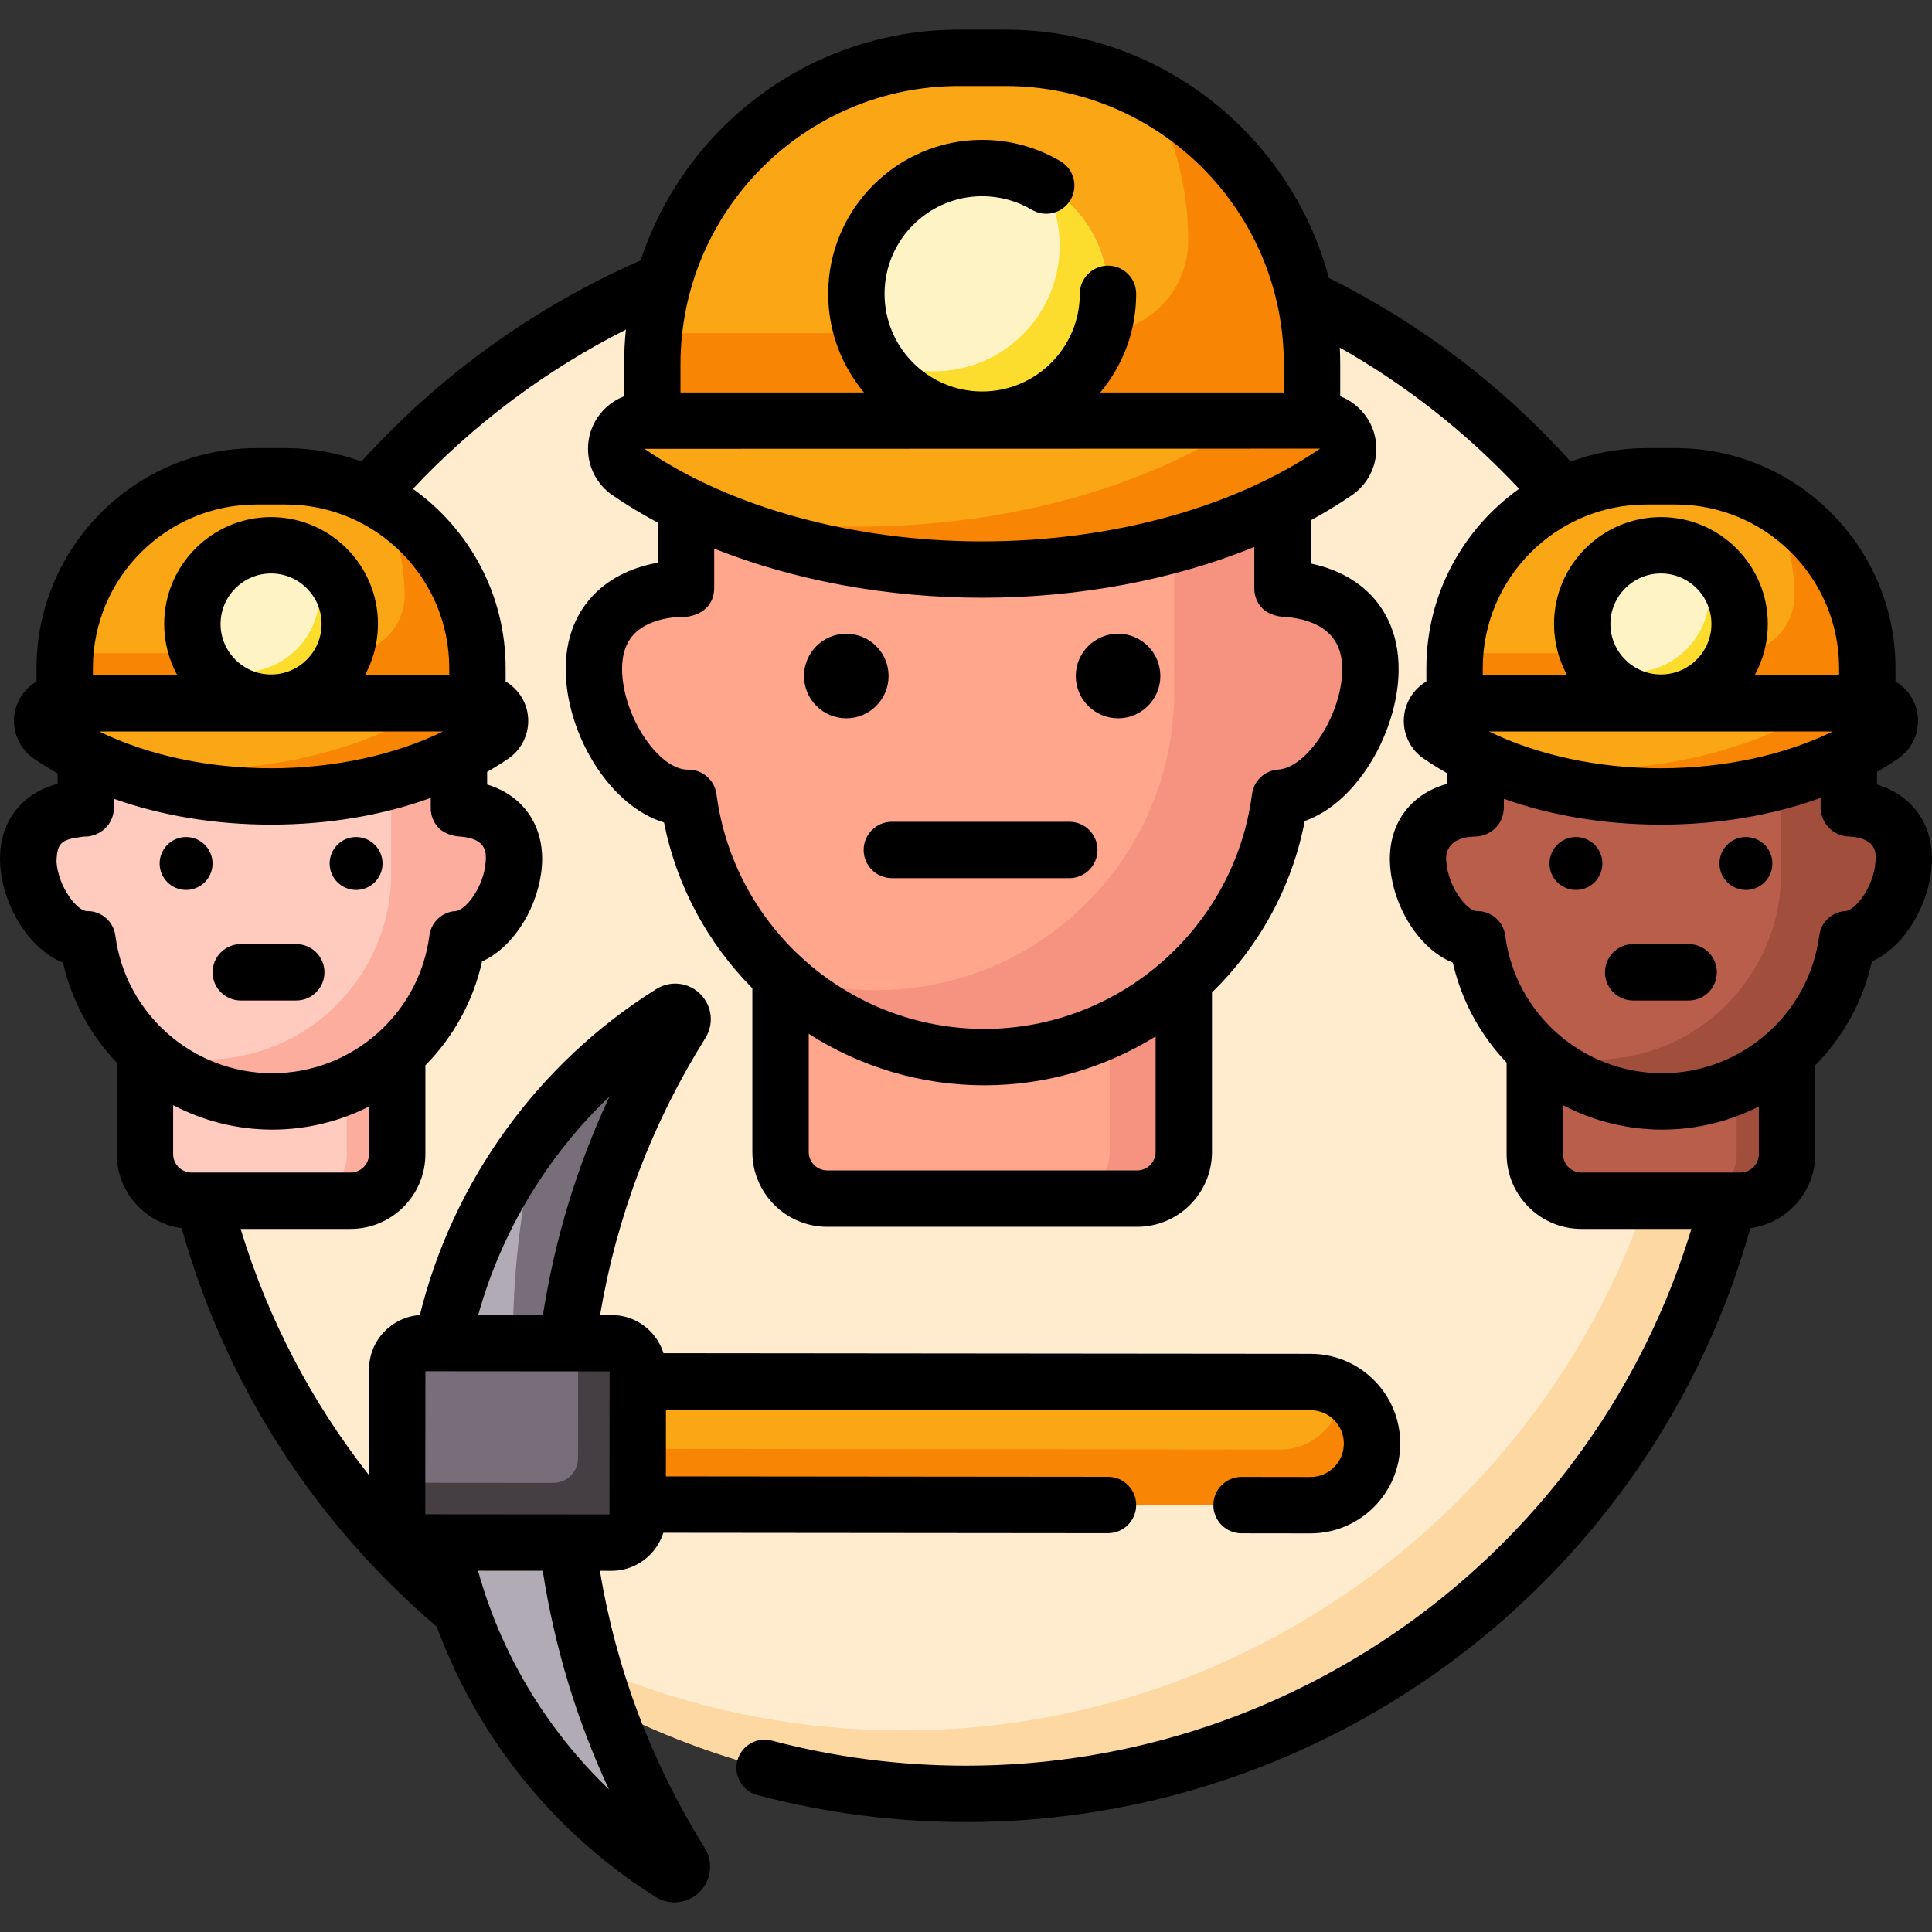 <svg id="Capa_1" enable-background="new 0 0 512 512" height="512" viewBox="0 0 512 512" width="512" xmlns="http://www.w3.org/2000/svg"><rect x="0" y="0" width="512" height="512" fill="#333333" stroke="none"/><g><g><circle cx="256.002" cy="266.982" fill="#ffeccf" r="208.415"/></g><g><path d="m394.721 111.454c32.887 36.847 52.887 85.444 52.887 138.719 0 115.105-93.311 208.415-208.415 208.415-53.275 0-101.872-20-138.719-52.887 38.168 42.763 93.699 69.697 155.529 69.697 115.105 0 208.415-93.311 208.415-208.415-.001-61.83-26.934-117.361-69.697-155.529z" fill="#fdd8a3"/></g><g><path d="m301.303 317.644h-82.032c-6.858 0-12.417-5.559-12.417-12.417v-66.058h106.866v66.058c0 6.858-5.56 12.417-12.417 12.417z" fill="#ffa68d"/></g><g><path d="m294.072 239.169v66.107c0 6.831-5.537 12.368-12.368 12.368h19.647c6.831 0 12.368-5.537 12.368-12.368v-66.107z" fill="#f59380"/></g><g><g><path d="m363.605 382.584c.007-9.015-7.294-16.328-16.309-16.336l-216.08-.207-.027 32.645 216.08.207c9.015.008 16.329-7.294 16.336-16.309z" fill="#fba615"/></g><g><path d="m131.201 383.943 208.068.2c8.785.007 15.951-6.928 16.318-15.624 4.803 2.845 8.023 8.078 8.018 14.064-.007 9.015-7.321 16.316-16.336 16.309l-216.08-.207z" fill="#f88604"/></g><g><path d="m148.697 382.378c-.033 40.854 11.585 78.994 31.715 111.284 1.105 1.772-.94 3.809-2.709 2.7-37.913-23.778-63.106-65.959-63.067-114.012s25.301-90.192 63.252-113.909c1.771-1.106 3.812.935 2.704 2.704-20.181 32.258-31.862 70.38-31.895 111.233z" fill="#b1abb5"/></g><g><path d="m177.888 268.442c-13.644 8.526-25.635 19.444-35.417 32.152-6.945 28.609-8.556 59.018-3.867 89.926 5.396 35.565 18.566 68.021 37.51 95.92-17.473-30.696-27.449-66.212-27.418-104.06.033-40.853 11.714-78.975 31.896-111.232 1.108-1.772-.933-3.813-2.704-2.706z" fill="#786e79"/></g><g><path d="m168.988 401.818.032-38.846c.003-3.866-3.128-7.003-6.994-7.006l-49.75-.04c-3.866-.003-7.003 3.128-7.006 6.994l-.032 38.846c-.003 3.866 3.128 7.003 6.994 7.006l49.75.04c3.867.003 7.003-3.128 7.006-6.994z" fill="#786e79"/></g><g><path d="m105.246 392.941 41.389.034c3.61.003 6.538-2.921 6.541-6.531l.025-30.485 8.853.007c3.851.003 6.97 3.127 6.967 6.978l-.032 38.901c-.003 3.851-3.127 6.97-6.978 6.967l-49.805-.041c-3.851-.003-6.97-3.127-6.967-6.978z" fill="#453e43"/></g></g><g><path d="m341.367 156.04c-.511-.038-1.006-.048-1.493-.045v-26.426c0-14.535-11.783-26.318-26.319-26.318h-105.437c-14.535 0-26.318 11.783-26.318 26.318v26.466c-.83-.057-1.692-.061-2.593.005-12.889.949-22.857 8.245-21.731 23.537 1.102 14.97 12.429 32.042 24.997 31.864 5.063 38.767 38.217 68.702 78.365 68.702 40.158 0 73.318-29.95 78.369-68.732 12.121-.796 22.823-17.305 23.893-31.835 1.125-15.291-8.843-22.587-21.733-23.536z" fill="#ffa68d"/></g><g><path d="m341.367 156.04c-.511-.038-1.006-.048-1.493-.045v-26.426c0-14.535-11.783-26.318-26.319-26.318h-3.827c.93 2.693 1.441 5.58 1.441 8.589v71.537c0 43.651-35.386 79.037-79.037 79.037-9.18 0-17.992-1.57-26.189-4.448 14.218 13.729 33.568 22.178 54.893 22.178 40.158 0 73.318-29.95 78.369-68.732 12.121-.796 22.823-17.305 23.893-31.835 1.127-15.292-8.841-22.588-21.731-23.537z" fill="#f59380"/></g><g><path d="m266.145 15.324h-11.716c-45.046 0-81.562 36.517-81.562 81.562v24.241h174.841v-24.24c-.001-45.046-36.518-81.563-81.563-81.563z" fill="#fba615"/></g><g><path d="m305.115 25.091c6.228 11.494 9.766 24.657 9.766 38.648 0 13.566-10.997 24.563-24.563 24.563h-117.036c-.274 2.717-.416 5.473-.416 8.263v24.563h174.841v-24.563c0-30.877-17.227-57.729-42.592-71.474z" fill="#f88604"/></g><g><circle cx="260.287" cy="77.876" fill="#fdf3c4" r="33.341"/></g><g><path d="m276.572 48.785c2.703 4.817 4.25 10.369 4.25 16.285 0 18.414-14.927 33.341-33.341 33.341-5.916 0-11.468-1.548-16.285-4.25 5.709 10.175 16.593 17.055 29.091 17.055 18.414 0 33.341-14.927 33.341-33.341 0-12.496-6.881-23.381-17.056-29.09z" fill="#fcdd2e"/></g><g><path d="m163.299 118.924c0 2.447 1.193 4.747 3.211 6.132 23.184 15.903 56.609 25.889 93.776 25.889s70.592-9.986 93.776-25.889c2.018-1.384 3.211-3.684 3.211-6.132 0-4.112-3.333-7.445-7.445-7.445h-179.084c-4.111 0-7.445 3.333-7.445 7.445z" fill="#fba615"/></g><g><path d="m349.829 111.479h-19.564c-25.765 17.279-62.514 28.092-103.319 28.092-14.428 0-28.347-1.355-41.455-3.866 20.964 9.581 46.819 15.24 74.796 15.24 37.167 0 70.592-9.986 93.776-25.889 2.018-1.384 3.211-3.684 3.211-6.132 0-4.112-3.333-7.445-7.445-7.445z" fill="#f88604"/></g><g><path d="m461.172 318.208h-42.017c-6.858 0-12.417-5.559-12.417-12.417v-36.674h66.851v36.674c0 6.858-5.559 12.417-12.417 12.417z" fill="#b95e4b"/></g><g><path d="m92.849 318.208h-42.017c-6.858 0-12.417-5.559-12.417-12.417v-36.674h66.851v36.674c0 6.858-5.559 12.417-12.417 12.417z" fill="#ffcbbe"/></g><g><path d="m460.225 269.117v36.723c0 6.831-5.537 12.368-12.368 12.368h13.364c6.831 0 12.368-5.537 12.368-12.368v-36.723z" fill="#a24e3d"/></g><g><path d="m91.903 269.117v36.723c0 6.831-5.537 12.368-12.368 12.368h13.364c6.831 0 12.368-5.537 12.368-12.368v-36.723z" fill="#fdad9d"/></g><g><path d="m490.884 214.255c-.319-.024-.629-.03-.934-.028v-16.531c0-9.093-7.371-16.464-16.464-16.464h-65.957c-9.093 0-16.464 7.371-16.464 16.464v16.556c-.519-.036-1.058-.038-1.622.003-8.063.594-14.299 5.158-13.594 14.724.69 9.365 7.775 20.044 15.637 19.933 3.167 24.251 23.907 42.977 49.022 42.977 25.121 0 45.865-18.736 49.024-42.996 7.582-.498 14.277-10.825 14.947-19.915.704-9.566-5.532-14.13-13.595-14.723z" fill="#b95e4b"/></g><g><path d="m490.884 214.255c-.319-.024-.629-.03-.934-.028v-16.531c0-9.093-7.371-16.464-16.464-16.464h-2.394c.582 1.684.902 3.491.902 5.373v44.751c0 27.306-22.136 49.442-49.443 49.442-5.743 0-11.255-.982-16.383-2.783 8.894 8.588 20.999 13.874 34.339 13.874 25.121 0 45.865-18.736 49.024-42.996 7.582-.498 14.277-10.825 14.947-19.915.705-9.566-5.531-14.13-13.594-14.723z" fill="#a24e3d"/></g><g><path d="m443.828 126.229h-7.329c-28.179 0-51.022 22.843-51.022 51.022v15.164h109.373v-15.164c0-28.179-22.843-51.022-51.022-51.022z" fill="#fba615"/></g><g><path d="m122.561 214.255c-.32-.024-.629-.03-.934-.028v-16.531c0-9.093-7.371-16.464-16.464-16.464h-65.957c-9.093 0-16.464 7.371-16.464 16.464v16.556c-.519-.036-1.058-.038-1.622.003-8.063.594-14.299 5.158-13.594 14.724.69 9.365 7.775 20.044 15.637 19.933 3.167 24.251 23.907 42.977 49.022 42.977 25.121 0 45.865-18.736 49.024-42.996 7.582-.498 14.277-10.825 14.947-19.915.704-9.566-5.531-14.13-13.595-14.723z" fill="#ffcbbe"/></g><g><path d="m122.561 214.255c-.32-.024-.629-.03-.934-.028v-16.531c0-9.093-7.371-16.464-16.464-16.464h-2.394c.581 1.684.902 3.491.902 5.373v44.751c0 27.306-22.136 49.442-49.443 49.442-5.743 0-11.255-.982-16.383-2.783 8.894 8.588 20.999 13.874 34.339 13.874 25.121 0 45.865-18.736 49.024-42.996 7.582-.498 14.277-10.825 14.947-19.915.705-9.566-5.53-14.13-13.594-14.723z" fill="#fdad9d"/></g><g><path d="m75.505 126.229h-7.329c-28.179 0-51.022 22.843-51.022 51.022v15.164h109.373v-15.164c0-28.179-22.843-51.022-51.022-51.022z" fill="#fba615"/></g><g><path d="m468.991 132.786c4.168 7.374 6.558 15.887 6.558 24.962 0 8.486-6.879 15.366-15.366 15.366h-74.54c-.1 1.3-.167 2.61-.167 3.935v15.366h109.374v-15.366c0-18.992-10.425-35.54-25.859-44.263z" fill="#f88604"/></g><g><path d="m100.668 132.786c4.168 7.374 6.558 15.887 6.558 24.962 0 8.486-6.879 15.366-15.366 15.366h-74.54c-.1 1.3-.167 2.61-.167 3.935v15.366h109.373v-15.366c.001-18.992-10.424-35.54-25.858-44.263z" fill="#f88604"/></g><g><circle cx="71.841" cy="165.358" fill="#fdf3c4" r="20.857"/></g><g><path d="m82.028 147.16c1.691 3.013 2.659 6.487 2.659 10.188 0 11.519-9.338 20.857-20.857 20.857-3.701 0-7.174-.968-10.188-2.659 3.571 6.365 10.38 10.669 18.198 10.669 11.519 0 20.857-9.338 20.857-20.857 0-7.818-4.304-14.627-10.669-18.198z" fill="#fcdd2e"/></g><g><circle cx="440.163" cy="165.358" fill="#fdf3c4" r="20.857"/></g><g><path d="m450.351 147.16c1.691 3.013 2.659 6.487 2.659 10.188 0 11.519-9.338 20.857-20.857 20.857-3.701 0-7.174-.968-10.188-2.659 3.571 6.365 10.38 10.669 18.198 10.669 11.519 0 20.857-9.338 20.857-20.857 0-7.818-4.304-14.627-10.669-18.198z" fill="#fcdd2e"/></g><g><path d="m379.492 191.036c0 1.531.746 2.97 2.009 3.836 14.503 9.949 35.412 16.195 58.663 16.195 23.25 0 44.16-6.247 58.663-16.195 1.262-.866 2.009-2.305 2.009-3.836 0-2.572-2.085-4.657-4.657-4.657h-112.03c-2.572 0-4.657 2.085-4.657 4.657z" fill="#fba615"/></g><g><path d="m496.177 186.379h-12.238c-16.117 10.809-39.106 17.573-64.632 17.573-9.025 0-17.732-.848-25.932-2.419 13.115 5.993 29.288 9.534 46.789 9.534 23.25 0 44.16-6.247 58.663-16.195 1.263-.866 2.009-2.305 2.009-3.836-.001-2.572-2.086-4.657-4.659-4.657z" fill="#f88604"/></g><g><path d="m11.169 191.036c0 1.531.746 2.97 2.009 3.836 14.503 9.949 35.412 16.195 58.663 16.195s44.16-6.247 58.663-16.195c1.262-.866 2.009-2.305 2.009-3.836 0-2.572-2.085-4.657-4.657-4.657h-112.029c-2.573 0-4.658 2.085-4.658 4.657z" fill="#fba615"/></g><g><path d="m127.855 186.379h-12.238c-16.117 10.809-39.106 17.573-64.632 17.573-9.025 0-17.732-.848-25.932-2.419 13.115 5.993 29.288 9.534 46.789 9.534 23.25 0 44.16-6.247 58.663-16.195 1.262-.866 2.009-2.305 2.009-3.836-.002-2.572-2.087-4.657-4.659-4.657z" fill="#f88604"/></g><g><path d="m283.378 217.78h-47.026c-4.126 0-7.47 3.345-7.47 7.47s3.345 7.47 7.47 7.47h47.026c4.126 0 7.47-3.345 7.47-7.47s-3.344-7.47-7.47-7.47z"/><circle cx="224.275" cy="179.153" r="11.206"/><circle cx="296.298" cy="179.153" r="11.206"/><path d="m497.421 207.895v-3.346c1.94-1.114 3.826-2.279 5.63-3.517 3.291-2.256 5.255-5.993 5.255-9.997 0-4.444-2.41-8.327-5.985-10.439v-3.548c0-32.142-26.149-58.291-58.291-58.291h-7.732c-7.043 0-13.797 1.256-20.052 3.555-18.22-20.19-39.75-36.531-64.071-48.649-10.123-37.851-44.709-65.809-85.708-65.809h-12.36c-39.304 0-72.714 25.696-84.328 61.168-27.972 12.204-53.448 30.563-74.001 53.298-6.26-2.303-13.021-3.562-20.071-3.562h-7.732c-32.142 0-58.291 26.149-58.291 58.291v3.548c-3.575 2.112-5.985 5.995-5.985 10.439 0 4.004 1.964 7.741 5.254 9.996 2.02 1.385 4.13 2.692 6.319 3.923v2.732c-3.721 1.002-6.93 2.763-9.445 5.21-2.97 2.888-6.378 8.118-5.751 16.63.772 10.481 7.411 21.857 16.616 25.592 2.315 10.169 7.352 19.243 14.253 26.491v24.231c0 10.043 7.508 18.347 17.203 19.642 11.562 41.191 34.894 77.651 67.618 105.631 10.766 29.337 31.193 54.785 57.968 71.578 1.558.977 3.299 1.455 5.026 1.455 2.425 0 4.823-.942 6.651-2.764 3.128-3.12 3.68-7.92 1.34-11.672-14.104-22.624-23.42-47.295-27.778-73.43l3.031.002h.013c3.853 0 7.476-1.499 10.203-4.222 1.67-1.667 2.876-3.673 3.566-5.861l117.835.113h.007c4.122 0 7.467-3.34 7.47-7.463.004-4.126-3.337-7.474-7.464-7.478l-117.167-.112.014-17.704 170.808.163c2.365.002 4.587.925 6.257 2.598 1.67 1.674 2.589 3.897 2.587 6.261-.004 4.879-3.974 8.845-8.849 8.845-.002 0-.005 0-.007 0l-18.248-.023c-.004 0-.007 0-.01 0-4.121 0-7.466 3.338-7.47 7.461-.005 4.126 3.335 7.475 7.461 7.48l18.252.023h.019c13.109 0 23.781-10.661 23.792-23.773.006-6.355-2.465-12.333-6.955-16.83-4.49-4.498-10.463-6.977-16.818-6.983l-171.474-.164c-.686-2.194-1.89-4.206-3.56-5.879-2.726-2.73-6.351-4.236-10.21-4.239l-3.031-.002c4.399-26.125 13.754-50.78 27.897-73.384 2.345-3.748 1.802-8.549-1.321-11.674-3.124-3.125-7.925-3.671-11.674-1.328-31.263 19.536-53.9 50.842-62.66 86.398-7.504.504-13.463 6.751-13.47 14.381l-.023 28.031c-15.243-19.398-26.761-41.43-34.008-65.239h29.129c10.939 0 19.838-8.899 19.838-19.838v-23.516c7.33-7.437 12.659-16.89 15.014-27.528 8.866-4.045 15.109-15.13 15.856-25.268.779-10.58-4.885-18.708-14.509-21.632v-3.345c1.94-1.114 3.826-2.279 5.631-3.517 3.29-2.256 5.255-5.993 5.255-9.997 0-4.444-2.41-8.327-5.985-10.439v-3.548c0-19.581-9.715-36.924-24.567-47.499 16.173-17.22 35.41-31.602 56.441-42.197-.314 3.029-.477 6.102-.477 9.212v8.452c-5.586 2.157-9.567 7.57-9.567 13.907 0 4.925 2.414 9.52 6.455 12.292 3.786 2.597 7.814 5.025 12.045 7.28v10.63c-6.642 1.174-12.273 3.884-16.453 7.949-4.065 3.954-8.727 11.162-7.852 23.051 1.181 16.046 12.02 33.605 25.949 37.833 3.368 17.043 11.741 32.174 23.422 43.951-.003.081-.012.16-.012.242v43.124c0 10.939 8.899 19.838 19.838 19.838h82.13c10.939 0 19.838-8.899 19.838-19.838v-42.269c12.34-12.009 21.16-27.692 24.582-45.417 13.59-4.856 23.653-22.211 24.776-37.464.875-11.888-3.786-19.097-7.851-23.051-3.948-3.84-9.19-6.47-15.353-7.739v-11.438c3.828-2.087 7.488-4.313 10.944-6.684 4.043-2.772 6.456-7.367 6.456-12.292 0-6.337-3.98-11.75-9.567-13.907v-8.452c0-1.49-.038-2.971-.111-4.444 17.66 10.006 33.581 22.543 47.516 37.422-14.857 10.575-24.576 27.921-24.576 47.506v3.548c-3.574 2.112-5.984 5.994-5.984 10.438 0 4.004 1.964 7.741 5.254 9.996 2.02 1.385 4.13 2.692 6.319 3.923v2.742c-10.04 2.739-15.993 11-15.196 21.831.771 10.481 7.411 21.857 16.616 25.592 2.315 10.169 7.352 19.243 14.253 26.491v24.231c0 10.939 8.899 19.838 19.838 19.838h29.132c-25.615 84.147-103.55 142.249-192.236 142.249-17.448 0-34.763-2.237-51.466-6.649-3.989-1.057-8.077 1.325-9.131 5.314-1.053 3.989 1.326 8.077 5.315 9.131 17.947 4.741 36.547 7.145 55.282 7.145 96.868 0 181.796-64.528 207.857-157.386 9.694-1.297 17.201-9.599 17.201-19.642v-23.517c7.329-7.437 12.659-16.89 15.014-27.528 8.865-4.045 15.108-15.13 15.855-25.268.784-10.581-4.879-18.709-14.503-21.633zm-438.967-42.537c0-7.381 6.005-13.386 13.386-13.386s13.386 6.005 13.386 13.386-6.005 13.386-13.386 13.386-13.386-6.005-13.386-13.386zm58.952 28.491c-12.821 6.259-28.884 9.748-45.566 9.748s-32.744-3.489-45.565-9.748zm43.973 280.361c-16.501-15.802-28.593-35.896-34.697-57.956l17.149.014c3.129 20.19 8.999 39.582 17.548 57.942zm.139-72.869-48.809-.039.031-37.905 48.809.039zm.01-110.774c-8.579 18.347-14.48 37.729-17.642 57.914l-17.15-.014c6.141-22.052 18.264-42.125 34.792-57.9zm-63.732 15.273c0 2.701-2.197 4.898-4.898 4.898h-42.115c-2.701 0-4.898-2.197-4.898-4.898v-12.961c7.91 4.141 16.87 6.481 26.299 6.481 9.156 0 17.872-2.2 25.611-6.117v12.597zm18.565-86.314c.844.867 2.952 2.072 5.651 2.179 7.149.526 6.852 4.559 6.693 6.724-.493 6.682-5.326 12.835-7.987 13.01-3.56.234-6.457 2.952-6.918 6.49-2.709 20.802-20.6 36.49-41.616 36.49-21.008 0-38.899-15.681-41.614-36.474-.486-3.725-3.661-6.503-7.406-6.503-.043 0-.085.001-.129.001-2.62 0-7.572-6.398-8.059-13.013.105-5.412 1.519-5.967 7.249-6.725 3.209.153 7.682-2.148 7.987-7.452v-2.556c12.562 4.467 26.757 6.842 41.629 6.842 15.143 0 29.587-2.458 42.316-7.084v2.773c0 1.988.793 3.895 2.204 5.298zm2.696-42.477v1.859h-22.348c2.203-4.027 3.458-8.644 3.458-13.55 0-15.62-12.707-28.327-28.327-28.327s-28.327 12.707-28.327 28.327c0 4.905 1.254 9.522 3.457 13.55h-22.345v-1.859c0-23.903 19.447-43.35 43.35-43.35h7.732c23.903 0 43.35 19.447 43.35 43.35zm135.05-154.254h12.36c40.677 0 73.77 33.093 73.77 73.77v7.444h-48.648c5.926-7.086 9.51-16.195 9.51-26.133 0-4.126-3.344-7.47-7.47-7.47s-7.47 3.345-7.47 7.47c0 14.265-11.605 25.871-25.87 25.871s-25.871-11.605-25.871-25.871c0-14.265 11.605-25.87 25.871-25.87 4.645 0 9.197 1.243 13.164 3.594 3.55 2.103 8.132.932 10.236-2.618 2.103-3.549.931-8.132-2.618-10.235-6.272-3.717-13.458-5.682-20.782-5.682-22.504 0-40.811 18.308-40.811 40.811 0 9.934 3.57 19.048 9.492 26.133h-48.631v-7.444c-.003-40.677 33.09-73.77 73.768-73.77zm52.142 282.481c0 2.701-2.197 4.898-4.898 4.898h-82.13c-2.701 0-4.898-2.197-4.898-4.898v-31.297c13.514 8.646 29.515 13.636 46.512 13.636 16.541 0 32.134-4.729 45.413-12.949v30.61zm28.359-143.982c.911.966 3.402 2.248 6.211 2.197 8.467.818 15.661 4.544 14.83 15.538-.857 11.631-9.56 24.445-16.932 24.929-3.56.234-6.458 2.952-6.919 6.489-4.619 35.475-35.126 62.226-70.961 62.226-35.821 0-66.326-26.74-70.957-62.199-.487-3.725-3.661-6.503-7.406-6.503-.066 0-.131.001-.196.001-7.414 0-16.472-12.998-17.352-24.944-.364-4.934.769-8.716 3.368-11.244 2.511-2.442 6.474-3.927 11.46-4.295 3.559.363 9.334-1.347 9.517-7.456v-10.633c21.108 8.405 45.745 13.013 71.017 13.013 25.712 0 50.767-4.77 72.117-13.456v11.036c-.001 1.992.791 3.898 2.203 5.301zm-74.321-17.82c-34.127 0-66.756-8.952-89.491-24.525l179.042-.054c-22.773 15.621-55.413 24.579-89.551 24.579zm134.312 50.375h91.13c-12.82 6.259-28.884 9.748-45.566 9.748-16.681 0-32.743-3.489-45.564-9.748zm32.178-28.491c0-7.381 6.005-13.386 13.386-13.386s13.386 6.005 13.386 13.386-6.006 13.386-13.386 13.386-13.386-6.005-13.386-13.386zm9.521-31.659h7.732c23.903 0 43.35 19.447 43.35 43.35v1.859h-22.356c2.205-4.028 3.466-8.643 3.466-13.55 0-15.62-12.707-28.327-28.327-28.327s-28.327 12.707-28.327 28.327c0 4.905 1.254 9.522 3.457 13.55h-22.346v-1.859c0-23.903 19.447-43.35 43.351-43.35zm29.821 172.141c0 2.701-2.197 4.898-4.898 4.898h-42.115c-2.7 0-4.898-2.197-4.898-4.898v-12.962c7.91 4.141 16.87 6.481 26.299 6.481 9.156 0 17.873-2.2 25.611-6.117v12.598zm30.91-77.411c-.493 6.682-5.327 12.835-7.986 13.01-3.56.234-6.458 2.952-6.919 6.489-2.709 20.803-20.6 36.49-41.616 36.49-21.009 0-38.899-15.681-41.614-36.474-.486-3.725-3.66-6.503-7.405-6.503-.044 0-.091.002-.129.001-2.62 0-7.573-6.398-8.06-13.012-.349-2.22.338-6.416 7.25-6.726 3.215.151 7.679-2.147 7.987-7.452v-2.556c12.562 4.467 26.756 6.842 41.628 6.842 15.143 0 29.588-2.458 42.317-7.084v2.773c.052 3.184 2.673 7.463 7.856 7.478 7.147.526 6.85 4.559 6.691 6.724z"/><path d="m447.518 250.202h-14.709c-4.126 0-7.47 3.345-7.47 7.47 0 4.126 3.344 7.47 7.47 7.47h14.709c4.126 0 7.47-3.345 7.47-7.47s-3.344-7.47-7.47-7.47z"/><circle cx="417.636" cy="228.836" r="7.01"/><circle cx="462.691" cy="228.836" r="7.01"/><circle cx="49.313" cy="228.836" r="7.01"/><circle cx="94.368" cy="228.836" r="7.01"/><path d="m78.514 250.202h-14.709c-4.126 0-7.47 3.345-7.47 7.47 0 4.126 3.345 7.47 7.47 7.47h14.709c4.126 0 7.47-3.345 7.47-7.47s-3.345-7.47-7.47-7.47z"/></g></g></svg>